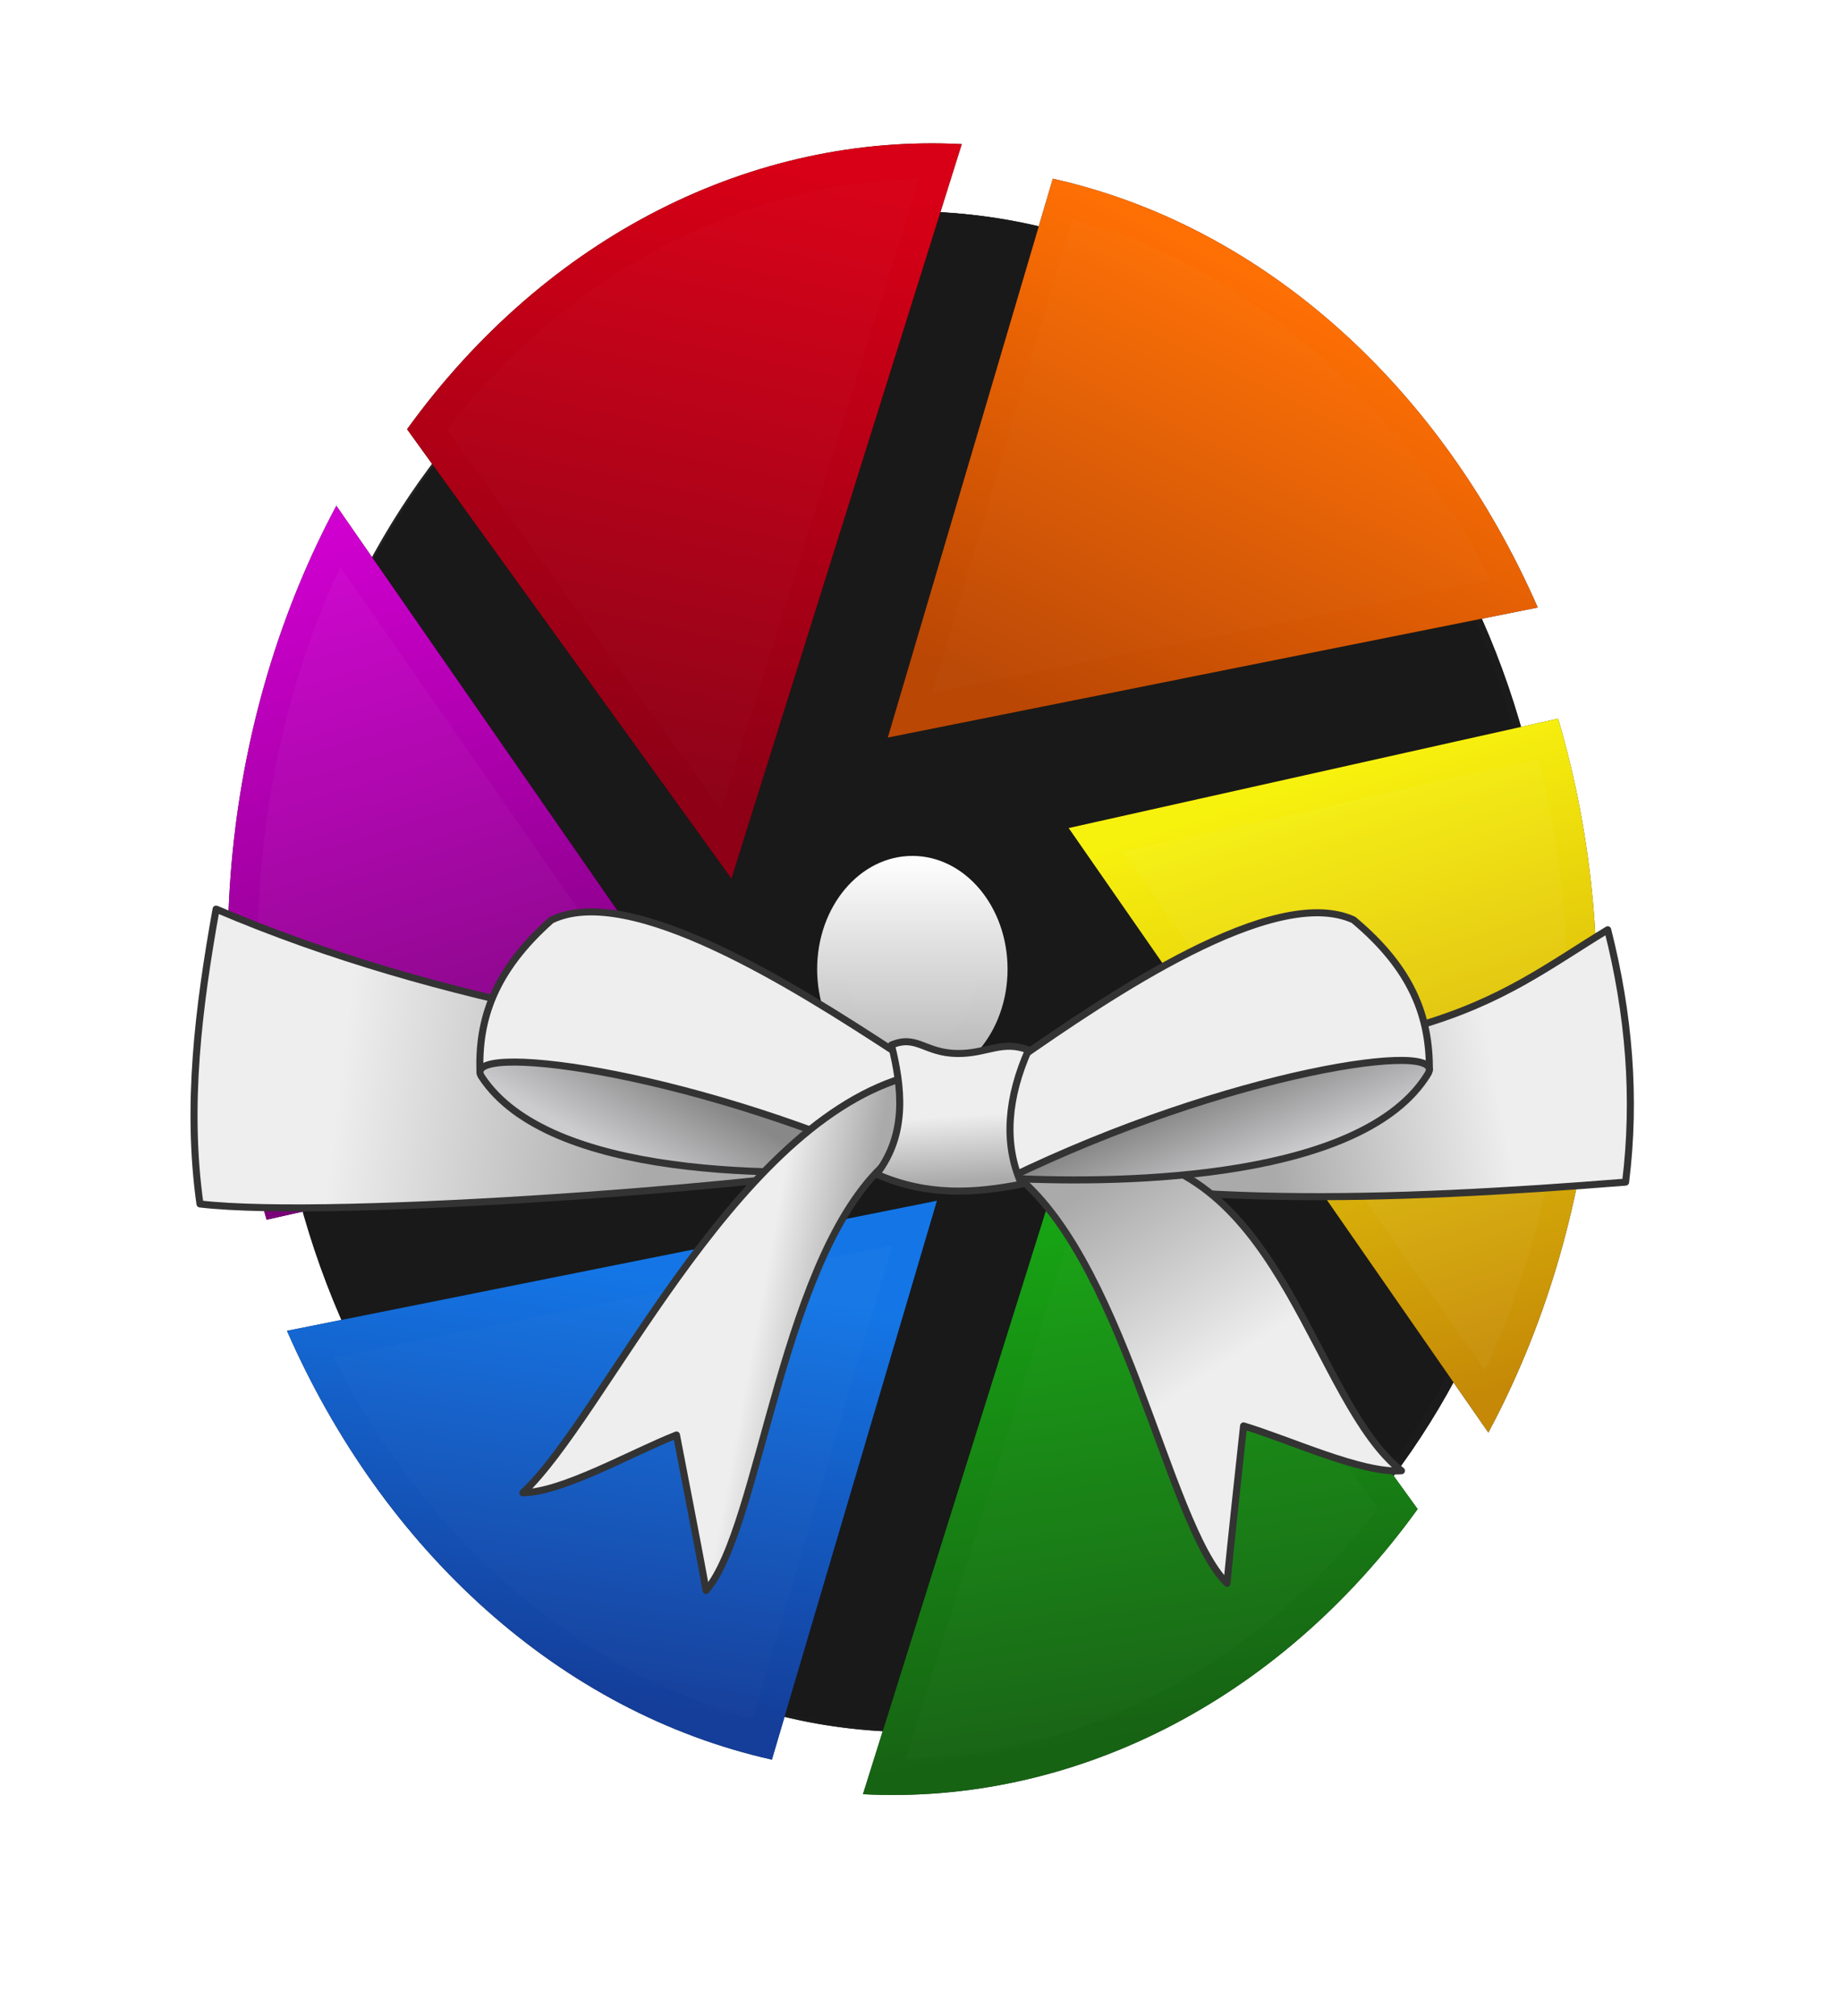 <?xml version="1.0" encoding="UTF-8" standalone="no"?>
<svg
   xmlns:dc="http://purl.org/dc/elements/1.1/"
   xmlns:cc="http://creativecommons.org/ns#"
   xmlns:rdf="http://www.w3.org/1999/02/22-rdf-syntax-ns#"
   xmlns:svg="http://www.w3.org/2000/svg"
   xmlns="http://www.w3.org/2000/svg"
   xmlns:xlink="http://www.w3.org/1999/xlink"
   xmlns:sodipodi="http://sodipodi.sourceforge.net/DTD/sodipodi-0.dtd"
   xmlns:inkscape="http://www.inkscape.org/namespaces/inkscape"
   viewBox="0 0 45.783 50.117"
   inkscape:export-ydpi="90.833572"
   inkscape:export-xdpi="90.833572"
   inkscape:export-filename="/home/houz/programming/darktable/darktable/data/pixmaps/idbutton-3.png"
   sodipodi:docname="idbutton-3.svg"
   inkscape:version="1.1-dev (c990a67cce, 2020-04-09)"
   version="1.1"
   id="svg2"
   height="50.117"
   width="45.783">
  <defs
     id="defs4">
    <linearGradient
       id="linearGradient4346"
       inkscape:collect="always">
      <stop
         id="stop4348"
         offset="0"
         style="stop-color:#cccccf;stop-opacity:1" />
      <stop
         id="stop4350"
         offset="1"
         style="stop-color:#888888;stop-opacity:1" />
    </linearGradient>
    <linearGradient
       id="linearGradient4338"
       inkscape:collect="always">
      <stop
         id="stop4340"
         offset="0"
         style="stop-color:#888888;stop-opacity:1" />
      <stop
         id="stop4342"
         offset="1"
         style="stop-color:#cccccf;stop-opacity:1" />
    </linearGradient>
    <linearGradient
       id="linearGradient4330"
       inkscape:collect="always">
      <stop
         id="stop4332"
         offset="0"
         style="stop-color:#eeeeee;stop-opacity:1" />
      <stop
         id="stop4334"
         offset="1"
         style="stop-color:#aaaaaa;stop-opacity:1" />
    </linearGradient>
    <linearGradient
       id="linearGradient4322"
       inkscape:collect="always">
      <stop
         id="stop4324"
         offset="0"
         style="stop-color:#eeeeee;stop-opacity:1" />
      <stop
         id="stop4326"
         offset="1"
         style="stop-color:#aaaaaa;stop-opacity:1" />
    </linearGradient>
    <linearGradient
       id="linearGradient4314"
       inkscape:collect="always">
      <stop
         id="stop4316"
         offset="0"
         style="stop-color:#eeeeee;stop-opacity:1" />
      <stop
         id="stop4318"
         offset="1"
         style="stop-color:#aaaaaa;stop-opacity:1" />
    </linearGradient>
    <linearGradient
       id="linearGradient4298"
       inkscape:collect="always">
      <stop
         id="stop4300"
         offset="0"
         style="stop-color:#aaaaaa;stop-opacity:1" />
      <stop
         id="stop4302"
         offset="1"
         style="stop-color:#eeeeee;stop-opacity:1" />
    </linearGradient>
    <linearGradient
       id="linearGradient4290"
       inkscape:collect="always">
      <stop
         id="stop4292"
         offset="0"
         style="stop-color:#aaaaaa;stop-opacity:1" />
      <stop
         id="stop4294"
         offset="1"
         style="stop-color:#eeeeee;stop-opacity:1" />
    </linearGradient>
    <inkscape:path-effect
       down_right_point="85.911,516.421"
       down_left_point="54.158,516.421"
       up_right_point="85.911,478.712"
       up_left_point="54.158,478.712"
       deform_type="Perspective"
       is_visible="true"
       Down_Right_Point="508.642,540.843"
       Down_Left_Point="54.239,518.721"
       Up_Right_Point="417.915,53.853"
       Up_Left_Point="155.857,59.284"
       id="path-effect4985"
       effect="perspective-envelope" />
    <inkscape:path-effect
       down_right_point="510,512"
       down_left_point="60,512"
       up_right_point="510,62"
       up_left_point="60,62"
       deform_type="Perspective"
       is_visible="true"
       Down_Right_Point="501.853,535.082"
       Down_Left_Point="84.44,526.936"
       Up_Right_Point="458.154,62"
       Up_Left_Point="103.205,62"
       id="path-effect4983"
       effect="perspective-envelope" />
    <inkscape:path-effect
       down_right_point="510,512"
       down_left_point="60,512"
       up_right_point="510,62"
       up_left_point="60,62"
       deform_type="Perspective"
       is_visible="true"
       Down_Right_Point="511.358,543.229"
       Down_Left_Point="66.789,516.073"
       Up_Right_Point="474.476,62"
       Up_Left_Point="106.085,62"
       id="path-effect4981"
       effect="perspective-envelope" />
    <inkscape:path-effect
       down_right_point="486.042,489.321"
       down_left_point="25.958,489.321"
       up_right_point="486.042,22.679"
       up_left_point="25.958,22.679"
       deform_type="Perspective"
       is_visible="true"
       Down_Right_Point="509.135,507.002"
       Down_Left_Point="4.792,534.406"
       Up_Right_Point="429.161,21.761"
       Up_Left_Point="83.756,7.083"
       id="path-effect4972"
       effect="perspective-envelope" />
    <inkscape:path-effect
       down_right_point="475.996,479.312"
       down_left_point="36.002,479.312"
       up_right_point="475.996,32.688"
       up_left_point="36.002,32.688"
       deform_type="Envelope deformation"
       is_visible="true"
       Down_Right_Point="464.503,488.579"
       Down_Left_Point="50.274,493.584"
       Up_Right_Point="423.257,19.713"
       Up_Left_Point="102.855,21.011"
       id="path-effect4961"
       effect="perspective-envelope" />
    <inkscape:path-effect
       down_right_point="486.042,489.321"
       down_left_point="25.958,489.321"
       up_right_point="486.042,22.679"
       up_left_point="25.958,22.679"
       deform_type="Envelope deformation"
       is_visible="true"
       Down_Right_Point="492.464,495.743"
       Down_Left_Point="26.876,498.495"
       Up_Right_Point="404.39,10.752"
       Up_Left_Point="95.683,17.174"
       id="path-effect4950"
       effect="perspective-envelope" />
    <linearGradient
       id="linearGradient4206">
      <stop
         id="stop4208"
         offset="0"
         style="stop-color:#ffffff;stop-opacity:1" />
      <stop
         id="stop4210"
         offset="1"
         style="stop-color:#b0b0b0;stop-opacity:1" />
    </linearGradient>
    <linearGradient
       id="linearGradient4209">
      <stop
         id="stop4211"
         offset="0"
         style="stop-color:#ffffff;stop-opacity:1" />
      <stop
         id="stop4213"
         offset="1"
         style="stop-color:#ffffff;stop-opacity:0" />
    </linearGradient>
    <linearGradient
       id="linearGradient4163">
      <stop
         id="stop4165"
         offset="0"
         style="stop-color:#ff7004;stop-opacity:1" />
      <stop
         id="stop4167"
         offset="1"
         style="stop-color:#ba4704;stop-opacity:1" />
    </linearGradient>
    <linearGradient
       id="linearGradient4153">
      <stop
         id="stop4155"
         offset="0"
         style="stop-color:#d70016;stop-opacity:1" />
      <stop
         id="stop4157"
         offset="1"
         style="stop-color:#8d0016;stop-opacity:1" />
    </linearGradient>
    <linearGradient
       id="linearGradient4143">
      <stop
         id="stop4145"
         offset="0"
         style="stop-color:#d000d0;stop-opacity:1" />
      <stop
         id="stop4147"
         offset="1"
         style="stop-color:#760076;stop-opacity:1" />
    </linearGradient>
    <linearGradient
       id="linearGradient4133">
      <stop
         id="stop4135"
         offset="0"
         style="stop-color:#1476e6;stop-opacity:1" />
      <stop
         id="stop4137"
         offset="1"
         style="stop-color:#143e9a;stop-opacity:1" />
    </linearGradient>
    <linearGradient
       id="linearGradient4123">
      <stop
         id="stop4125"
         offset="0"
         style="stop-color:#17b414;stop-opacity:1" />
      <stop
         id="stop4127"
         offset="1"
         style="stop-color:#176314;stop-opacity:1" />
    </linearGradient>
    <linearGradient
       id="linearGradient4105">
      <stop
         id="stop4107"
         offset="0"
         style="stop-color:#f7f10e;stop-opacity:1" />
      <stop
         id="stop4109"
         offset="1"
         style="stop-color:#c58907;stop-opacity:1" />
    </linearGradient>
    <filter
       style="color-interpolation-filters:sRGB"
       id="filter4107"
       inkscape:collect="always">
      <feGaussianBlur
         id="feGaussianBlur4109"
         stdDeviation="9"
         inkscape:collect="always" />
    </filter>
    <filter
       id="filter3902"
       inkscape:collect="always">
      <feGaussianBlur
         id="feGaussianBlur3904"
         stdDeviation="9"
         inkscape:collect="always" />
    </filter>
    <linearGradient
       gradientTransform="translate(1.875,-533.766)"
       y2="726.388"
       x2="318.297"
       y1="593.388"
       x1="372.859"
       gradientUnits="userSpaceOnUse"
       id="linearGradient3885"
       xlink:href="#linearGradient4163"
       inkscape:collect="always" />
    <linearGradient
       y2="683.489"
       x2="454.048"
       y1="637.059"
       x1="277.627"
       gradientTransform="rotate(60,717.317,524.507)"
       gradientUnits="userSpaceOnUse"
       id="linearGradient3907"
       xlink:href="#linearGradient4105"
       inkscape:collect="always" />
    <linearGradient
       y2="612.484"
       x2="401.186"
       y1="725.269"
       x1="253.838"
       gradientTransform="rotate(120,409.147,523.424)"
       gradientUnits="userSpaceOnUse"
       id="linearGradient3911"
       xlink:href="#linearGradient4123"
       inkscape:collect="always" />
    <linearGradient
       y2="581.766"
       x2="342.125"
       y1="701.766"
       x1="326.125"
       gradientTransform="rotate(180,255.062,522.883)"
       gradientUnits="userSpaceOnUse"
       id="linearGradient3915"
       xlink:href="#linearGradient4133"
       inkscape:collect="always" />
    <linearGradient
       y2="643.987"
       x2="273.627"
       y1="694.418"
       x1="456.976"
       gradientTransform="rotate(-120,100.977,522.342)"
       gradientUnits="userSpaceOnUse"
       id="linearGradient3919"
       xlink:href="#linearGradient4143"
       inkscape:collect="always" />
    <linearGradient
       y2="710.341"
       x2="263.694"
       y1="650.053"
       x1="432.115"
       gradientTransform="rotate(-60,-207.193,521.259)"
       gradientUnits="userSpaceOnUse"
       id="linearGradient3923"
       xlink:href="#linearGradient4153"
       inkscape:collect="always" />
    <filter
       height="1.282"
       y="-0.141"
       width="1.204"
       x="-0.102"
       id="filter3999"
       inkscape:collect="always">
      <feGaussianBlur
         id="feGaussianBlur4001"
         stdDeviation="9.267"
         inkscape:collect="always" />
    </filter>
    <filter
       height="1.214"
       y="-0.107"
       width="1.239"
       x="-0.119"
       id="filter4007"
       inkscape:collect="always">
      <feGaussianBlur
         id="feGaussianBlur4009"
         stdDeviation="9.267"
         inkscape:collect="always" />
    </filter>
    <filter
       height="1.282"
       y="-0.141"
       width="1.204"
       x="-0.102"
       id="filter4011"
       inkscape:collect="always">
      <feGaussianBlur
         id="feGaussianBlur4013"
         stdDeviation="9.267"
         inkscape:collect="always" />
    </filter>
    <filter
       height="1.221"
       y="-0.11"
       width="1.251"
       x="-0.125"
       id="filter4015"
       inkscape:collect="always">
      <feGaussianBlur
         id="feGaussianBlur4017"
         stdDeviation="9.267"
         inkscape:collect="always" />
    </filter>
    <filter
       height="1.214"
       y="-0.107"
       width="1.239"
       x="-0.119"
       id="filter4019"
       inkscape:collect="always">
      <feGaussianBlur
         id="feGaussianBlur4021"
         stdDeviation="9.267"
         inkscape:collect="always" />
    </filter>
    <linearGradient
       gradientUnits="userSpaceOnUse"
       y2="288"
       x2="256"
       y1="224"
       x1="256"
       id="linearGradient4212"
       xlink:href="#linearGradient4206"
       inkscape:collect="always" />
    <filter
       height="1.221"
       y="-0.111"
       width="1.251"
       x="-0.126"
       id="filter4245"
       inkscape:collect="always">
      <feGaussianBlur
         id="feGaussianBlur4247"
         stdDeviation="9.291"
         inkscape:collect="always" />
    </filter>
    <filter
       height="1.235"
       y="-0.118"
       width="1.235"
       x="-0.118"
       id="filter4257"
       inkscape:collect="always">
      <feGaussianBlur
         id="feGaussianBlur4259"
         stdDeviation="3.136"
         inkscape:collect="always" />
    </filter>
    <filter
       id="filter4308"
       inkscape:collect="always">
      <feGaussianBlur
         id="feGaussianBlur4310"
         stdDeviation="4.831"
         inkscape:collect="always" />
    </filter>
    <filter
       id="filter4312"
       inkscape:collect="always">
      <feGaussianBlur
         id="feGaussianBlur4314"
         stdDeviation="4.819"
         inkscape:collect="always" />
    </filter>
    <filter
       id="filter4320"
       inkscape:collect="always">
      <feGaussianBlur
         id="feGaussianBlur4322"
         stdDeviation="4.825"
         inkscape:collect="always" />
    </filter>
    <filter
       id="filter4328"
       inkscape:collect="always">
      <feGaussianBlur
         id="feGaussianBlur4330"
         stdDeviation="5.057"
         inkscape:collect="always" />
    </filter>
    <filter
       id="filter4336"
       inkscape:collect="always">
      <feGaussianBlur
         id="feGaussianBlur4338"
         stdDeviation="5.057"
         inkscape:collect="always" />
    </filter>
    <filter
       id="filter4344"
       inkscape:collect="always">
      <feGaussianBlur
         id="feGaussianBlur4346"
         stdDeviation="4.822"
         inkscape:collect="always" />
    </filter>
    <filter
       id="filter4348"
       inkscape:collect="always">
      <feGaussianBlur
         id="feGaussianBlur4350"
         stdDeviation="1.758"
         inkscape:collect="always" />
    </filter>
    <linearGradient
       gradientTransform="matrix(0.088,0,0,0.088,22.649,479.052)"
       gradientUnits="userSpaceOnUse"
       y2="296.997"
       x2="395.038"
       y1="308.829"
       x1="329.71"
       id="linearGradient4296"
       xlink:href="#linearGradient4290"
       inkscape:collect="always" />
    <linearGradient
       gradientTransform="matrix(0.088,0,0,0.088,22.649,479.052)"
       gradientUnits="userSpaceOnUse"
       y2="374.596"
       x2="313.229"
       y1="322.764"
       x1="278.654"
       id="linearGradient4304"
       xlink:href="#linearGradient4298"
       inkscape:collect="always" />
    <linearGradient
       gradientTransform="matrix(0.088,0,0,0.088,22.649,479.052)"
       gradientUnits="userSpaceOnUse"
       y2="325.937"
       x2="216.681"
       y1="321.43"
       x1="192.234"
       id="linearGradient4320"
       xlink:href="#linearGradient4314"
       inkscape:collect="always" />
    <linearGradient
       gradientTransform="matrix(0.088,0,0,0.088,22.649,479.052)"
       gradientUnits="userSpaceOnUse"
       y2="300.176"
       x2="155.617"
       y1="289.472"
       x1="67.429"
       id="linearGradient4328"
       xlink:href="#linearGradient4322"
       inkscape:collect="always" />
    <linearGradient
       gradientTransform="matrix(0.088,0,0,0.088,22.649,479.052)"
       gradientUnits="userSpaceOnUse"
       y2="320.535"
       x2="241.286"
       y1="301.943"
       x1="240.131"
       id="linearGradient4336"
       xlink:href="#linearGradient4330"
       inkscape:collect="always" />
    <linearGradient
       gradientTransform="matrix(0.088,0,0,0.088,22.649,479.052)"
       gradientUnits="userSpaceOnUse"
       y2="318.778"
       x2="322.83"
       y1="295.679"
       x1="313.056"
       id="linearGradient4344"
       xlink:href="#linearGradient4338"
       inkscape:collect="always" />
    <linearGradient
       gradientTransform="matrix(0.088,0,0,0.088,22.649,479.052)"
       gradientUnits="userSpaceOnUse"
       y2="288.612"
       x2="156.351"
       y1="311.71"
       x1="143.436"
       id="linearGradient4352"
       xlink:href="#linearGradient4346"
       inkscape:collect="always" />
  </defs>
  <sodipodi:namedview
     inkscape:object-nodes="true"
     inkscape:object-paths="true"
     inkscape:snap-tangential="true"
     inkscape:snap-global="false"
     fit-margin-bottom="0"
     fit-margin-right="0"
     fit-margin-left="0"
     fit-margin-top="0"
     inkscape:guide-bbox="true"
     showguides="false"
     inkscape:window-maximized="1"
     inkscape:window-y="27"
     inkscape:window-x="0"
     inkscape:window-height="1053"
     inkscape:window-width="1920"
     showgrid="false"
     inkscape:current-layer="layer6"
     inkscape:document-units="px"
     inkscape:cy="34.883152"
     inkscape:cx="12.619367"
     inkscape:zoom="11.205425"
     inkscape:pageshadow="2"
     inkscape:pageopacity="0.0"
     borderopacity="1.0"
     bordercolor="#666666"
     pagecolor="#ffffff"
     id="base">
    <inkscape:grid
       originy="11.579"
       originx="-47.46"
       snapvisiblegridlinesonly="true"
       enabled="true"
       visible="true"
       empspacing="4"
       id="grid3906"
       type="xygrid" />
    <sodipodi:guide
       inkscape:locked="false"
       id="guide4171"
       position="208.54,523.579"
       orientation="1,0" />
    <sodipodi:guide
       inkscape:locked="false"
       id="guide4173"
       position="-47.46,267.579"
       orientation="0,1" />
  </sodipodi:namedview>
  <g
     transform="translate(-47.46,-473.461)"
     inkscape:label="Backdrop"
     id="layer3"
     inkscape:groupmode="layer">
    <path
       sodipodi:arc-type="arc"
       inkscape:path-effect="#path-effect4981"
       sodipodi:open="true"
       sodipodi:end="6.2212787"
       sodipodi:start="0"
       transform="matrix(0.071,0,0,0.084,49.925,473.516)"
       d="M 510,287 C 510,409.906 411.374,510.071 288.482,511.973 165.59,513.875 63.912,416.811 60.108,293.963 56.304,171.116 151.783,67.947 274.557,62.242 397.331,56.538 501.965,150.409 509.569,273.08"
       sodipodi:ry="225"
       sodipodi:rx="225"
       sodipodi:cy="287"
       sodipodi:cx="285"
       id="path3947"
       style="opacity:0.95;fill:#1a1a1a;stroke-width:1.09;filter:url(#filter4107)"
       sodipodi:type="arc" />
    <path
       sodipodi:arc-type="arc"
       inkscape:path-effect="#path-effect4983"
       sodipodi:open="true"
       sodipodi:end="6.2212787"
       sodipodi:start="0"
       transform="matrix(0.071,0,0,0.084,49.925,473.516)"
       d="M 510,287 C 510,409.906 411.374,510.071 288.482,511.973 165.59,513.875 63.912,416.811 60.108,293.963 56.304,171.116 151.783,67.947 274.557,62.242 397.331,56.538 501.965,150.409 509.569,273.08"
       sodipodi:ry="225"
       sodipodi:rx="225"
       sodipodi:cy="287"
       sodipodi:cx="285"
       id="path3892"
       style="opacity:0.95;fill:#1a1a1a;stroke-width:1.09;filter:url(#filter3902)"
       sodipodi:type="arc" />
    <path
       sodipodi:arc-type="arc"
       inkscape:path-effect="#path-effect4985"
       sodipodi:type="arc"
       style="opacity:0.95;fill:#1a1a1a;stroke-width:0.084"
       id="path3021"
       sodipodi:cx="70.03476"
       sodipodi:cy="497.56638"
       sodipodi:rx="15.876391"
       sodipodi:ry="18.854601"
       d="m 85.911,497.566 c 0,10.299 -6.959,18.693 -15.631,18.852 -8.671,0.159 -15.846,-7.974 -16.114,-18.269 -0.268,-10.294 6.469,-18.94 15.132,-19.418 8.663,-0.478 16.046,7.388 16.583,17.668"
       sodipodi:start="0"
       sodipodi:end="6.2212787"
       sodipodi:open="true" />
  </g>
  <g
     transform="translate(-47.46,-473.461)"
     style="opacity:0.816"
     inkscape:label="Blades Shadows New"
     id="layer9"
     inkscape:groupmode="layer">
    <g
       style="stroke-width:1.09"
       transform="matrix(0.074,0,0,0.088,51.205,475.029)"
       inkscape:path-effect="#path-effect4972"
       id="g4963">
      <path
         inkscape:original-d="m 303.20313,32.6687 -55.46875,157.90625 218.4375,-36.75 C 433.81752,91.69016 374.21313,46.03153 303.20313,32.6687 Z"
         inkscape:transform-center-y="-144.37817"
         inkscape:transform-center-x="-100.95313"
         inkscape:connector-curvature="0"
         id="path3951"
         d="m 303.203,32.669 -55.469,157.906 218.438,-36.75 C 433.818,91.69 374.213,46.032 303.203,32.669 Z"
         style="fill:#000000;filter:url(#filter3999)" />
      <path
         inkscape:original-d="m 473.01214,185.21346 -164.4852,30.91578 141.04518,170.79742 c 37.63313,-59.08709 47.37247,-133.53532 23.44002,-201.7132 z"
         style="fill:#000000;filter:url(#filter4245)"
         d="m 473.012,185.213 -164.485,30.916 141.045,170.797 c 37.633,-59.087 47.372,-133.535 23.44,-201.713 z"
         id="path3953"
         inkscape:connector-curvature="0"
         inkscape:transform-center-x="-141.28433"
         inkscape:transform-center-y="30.070065" />
      <path
         inkscape:original-d="M 425.80901,408.54475 316.79256,281.55428 239.40024,489.1017 c 69.98749,3.0477 139.33122,-25.7419 186.40877,-80.55695 z"
         inkscape:transform-center-y="129.43772"
         inkscape:transform-center-x="-76.604625"
         inkscape:connector-curvature="0"
         id="path3955"
         d="M 425.809,408.545 316.793,281.554 239.4,489.102 c 69.987,3.048 139.331,-25.742 186.409,-80.557 z"
         style="fill:#000000;filter:url(#filter4007)" />
      <path
         inkscape:original-d="M 208.79687,479.33129 264.26562,321.42504 45.828123,358.17503 c 32.354359,62.1348 91.958747,107.79343 162.968747,121.15626 z"
         style="fill:#000000;filter:url(#filter4011)"
         d="M 208.797,479.331 264.266,321.425 45.828,358.175 c 32.354,62.135 91.959,107.793 162.969,121.156 z"
         id="path3957"
         inkscape:connector-curvature="0"
         inkscape:transform-center-x="100.95313"
         inkscape:transform-center-y="144.37817" />
      <path
         inkscape:original-d="M 38.987861,326.78653 203.47306,295.87075 62.427886,125.07333 C 24.794751,184.16042 15.055411,258.60865 38.987861,326.78653 Z"
         inkscape:transform-center-y="-30.070065"
         inkscape:transform-center-x="141.28433"
         inkscape:connector-curvature="0"
         id="path3959"
         d="M 38.988,326.787 203.473,295.871 62.428,125.073 C 24.795,184.16 15.055,258.609 38.988,326.787 Z"
         style="fill:#000000;filter:url(#filter4015)" />
      <path
         inkscape:original-d="M 86.190993,103.45524 195.20744,230.44571 272.59976,22.898294 C 202.61227,19.850588 133.26854,48.640187 86.190993,103.45524 Z"
         style="fill:#000000;filter:url(#filter4019)"
         d="M 86.191,103.455 195.207,230.446 272.6,22.898 C 202.612,19.851 133.269,48.64 86.191,103.455 Z"
         id="path3961"
         inkscape:connector-curvature="0"
         inkscape:transform-center-x="76.604624"
         inkscape:transform-center-y="-129.43772" />
      <circle
         id="path4249"
         style="fill:#000000;filter:url(#filter4257)"
         cx="256"
         cy="256"
         r="32" />
    </g>
  </g>
  <g
     transform="translate(-47.46,-473.461)"
     inkscape:label="Blades New"
     id="layer2"
     inkscape:groupmode="layer">
    <g
       style="stroke-width:1.09"
       transform="matrix(0.074,0,0,0.088,51.205,475.029)"
       inkscape:path-effect="#path-effect4950"
       id="g4941">
      <path
         inkscape:original-d="m 303.20313,32.6687 -55.46875,157.90625 218.4375,-36.75 C 433.81752,91.69016 374.21313,46.03153 303.20313,32.6687 Z"
         style="fill:url(#linearGradient3885)"
         d="m 303.203,32.669 -55.469,157.906 218.438,-36.75 C 433.818,91.69 374.213,46.032 303.203,32.669 Z"
         id="path3902"
         inkscape:connector-curvature="0"
         inkscape:transform-center-x="-100.95313"
         inkscape:transform-center-y="-144.37817" />
      <path
         inkscape:original-d="m 473.01214,185.21346 -164.4852,30.91578 141.04518,170.79742 c 37.63313,-59.08709 47.37247,-133.53532 23.44002,-201.7132 z"
         inkscape:transform-center-y="30.070065"
         inkscape:transform-center-x="-141.28433"
         inkscape:connector-curvature="0"
         id="path3905"
         d="m 473.012,185.213 -164.485,30.916 141.045,170.797 c 37.633,-59.087 47.372,-133.535 23.44,-201.713 z"
         style="fill:url(#linearGradient3907)" />
      <path
         inkscape:original-d="M 425.80901,408.54475 316.79256,281.55428 239.40024,489.1017 c 69.98749,3.0477 139.33122,-25.7419 186.40877,-80.55695 z"
         style="fill:url(#linearGradient3911)"
         d="M 425.809,408.545 316.793,281.554 239.4,489.102 c 69.987,3.048 139.331,-25.742 186.409,-80.557 z"
         id="path3909"
         inkscape:connector-curvature="0"
         inkscape:transform-center-x="-76.604625"
         inkscape:transform-center-y="129.43772" />
      <path
         inkscape:original-d="M 208.79687,479.33129 264.26562,321.42504 45.828123,358.17503 c 32.354359,62.1348 91.958747,107.79343 162.968747,121.15626 z"
         inkscape:transform-center-y="144.37817"
         inkscape:transform-center-x="100.95313"
         inkscape:connector-curvature="0"
         id="path3913"
         d="M 208.797,479.331 264.266,321.425 45.828,358.175 c 32.354,62.135 91.959,107.793 162.969,121.156 z"
         style="fill:url(#linearGradient3915)" />
      <path
         inkscape:original-d="M 38.987861,326.78653 203.47306,295.87075 62.427886,125.07333 C 24.794751,184.16042 15.055411,258.60865 38.987861,326.78653 Z"
         style="fill:url(#linearGradient3919)"
         d="M 38.988,326.787 203.473,295.871 62.428,125.073 C 24.795,184.16 15.055,258.609 38.988,326.787 Z"
         id="path3917"
         inkscape:connector-curvature="0"
         inkscape:transform-center-x="141.28433"
         inkscape:transform-center-y="-30.070065" />
      <path
         inkscape:original-d="M 86.190993,103.45524 195.20744,230.44571 272.59976,22.898294 C 202.61227,19.850588 133.26854,48.640187 86.190993,103.45524 Z"
         inkscape:transform-center-y="-129.43772"
         inkscape:transform-center-x="76.604624"
         inkscape:connector-curvature="0"
         id="path3921"
         d="M 86.191,103.455 195.207,230.446 272.6,22.898 C 202.612,19.851 133.269,48.64 86.191,103.455 Z"
         style="fill:url(#linearGradient3923)" />
      <circle
         style="fill:url(#linearGradient4212)"
         id="path4204"
         cx="256"
         cy="256"
         r="32" />
    </g>
  </g>
  <g
     transform="translate(-47.46,-473.461)"
     style="opacity:0.5"
     inkscape:label="Blades Blur New"
     id="layer6"
     inkscape:groupmode="layer">
    <g
       style="stroke-width:1.09"
       transform="matrix(0.074,0,0,0.088,51.205,475.029)"
       inkscape:path-effect="#path-effect4961"
       id="g4952">
      <path
         inkscape:original-d="m 262.75,177.90625 c 62.52323,-10.73321 125.19451,-20.60368 187.625,-31.875 C 419.71999,95.155323 367.86385,57.206218 309.65625,44.25 294.02083,88.802083 278.38542,133.35417 262.75,177.90625 Z"
         style="opacity:0.15;fill:#ffffff;filter:url(#filter4312)"
         d="m 262.75,177.906 c 62.523,-10.733 125.195,-20.604 187.625,-31.875 C 419.72,95.155 367.864,57.206 309.656,44.25 294.021,88.802 278.385,133.354 262.75,177.906 Z"
         id="path4023"
         inkscape:connector-curvature="0" />
      <path
         inkscape:original-d="m 327.03125,222.84375 c 40.52329,48.7881 80.41434,98.10187 121.40625,146.5 28.72085,-51.924 35.59327,-115.91001 17.78125,-172.71875 -46.39583,8.73958 -92.79167,17.47917 -139.1875,26.21875 z"
         style="opacity:0.25;fill:#ffffff;filter:url(#filter4320)"
         d="m 327.031,222.844 c 40.523,48.788 80.414,98.102 121.406,146.5 28.721,-51.924 35.593,-115.91 17.781,-172.719 -46.396,8.74 -92.792,17.479 -139.188,26.219 z"
         id="path4025"
         inkscape:connector-curvature="0" />
      <path
         inkscape:original-d="m 253.6875,479.3125 c 59.78567,-1.05071 118.43027,-27.00522 158.75,-70.875 -30.73958,-35.83333 -61.47917,-71.66667 -92.21875,-107.5 -22.17708,59.45833 -44.35417,118.91667 -66.53125,178.375 z"
         style="opacity:0.15;fill:#ffffff;filter:url(#filter4336)"
         d="m 253.688,479.312 c 59.786,-1.051 118.43,-27.005 158.75,-70.875 l -92.219,-107.5 c -22.177,59.458 -44.354,118.917 -66.531,178.375 z"
         id="path4027"
         inkscape:connector-curvature="0" />
      <path
         inkscape:original-d="M 61.4375,365.6875 C 92.010813,416.62413 143.95272,454.72618 202.34375,467.75 217.97917,423.19792 233.61458,378.64583 249.25,334.09375 186.64583,344.625 124.04167,355.15625 61.4375,365.6875 Z"
         style="opacity:0.15;fill:#ffffff;filter:url(#filter4344)"
         d="M 61.438,365.688 C 92.011,416.624 143.953,454.726 202.344,467.75 217.979,423.198 233.615,378.646 249.25,334.094 Z"
         id="path4029"
         inkscape:connector-curvature="0" />
      <path
         inkscape:original-d="M 63.25,143.21875 C 34.736871,195.07118 28.061243,258.83927 45.78125,315.375 c 46.416667,-8.73958 92.83333,-17.47917 139.25,-26.21875 -40.4375,-48.9375 -80.875,-97.875 -121.3125,-146.8125 z"
         style="opacity:0.25;fill:#ffffff;filter:url(#filter4308)"
         d="M 63.25,143.219 C 34.737,195.071 28.061,258.839 45.781,315.375 c 46.417,-8.74 92.833,-17.479 139.25,-26.219 L 63.719,142.344 Z"
         id="path4031"
         inkscape:connector-curvature="0" />
      <path
         inkscape:original-d="m 257.71875,32.71875 c -59.39755,1.052231 -117.93041,27.160989 -158.1875,70.8125 30.75,35.84375 61.5,71.6875 92.25,107.53125 22.17708,-59.45833 44.35417,-118.916667 66.53125,-178.375 z"
         style="opacity:0.15;fill:#ffffff;filter:url(#filter4328)"
         d="m 257.719,32.719 c -59.398,1.052 -117.93,27.161 -158.188,70.812 l 92.25,107.531 C 213.958,151.604 236.135,92.146 258.312,32.688 Z"
         id="path4033"
         inkscape:connector-curvature="0" />
      <path
         inkscape:original-d="m 254.78125,234.03125 c -17.8789,-0.18647 -28.23464,25.62892 -14.5625,37.5 10.37034,10.67035 31.40662,7.50652 36.21875,-7.15625 5.24155,-12.60382 -3.31381,-29.03594 -17.28125,-30.15625 -1.45106,-0.20321 -2.91063,-0.2824 -4.375,-0.1875 z"
         style="opacity:0.15;fill:#ffffff;filter:url(#filter4348)"
         d="m 254.781,234.031 c -17.879,-0.186 -28.235,25.629 -14.562,37.5 10.37,10.67 31.407,7.507 36.219,-7.156 5.242,-12.604 -3.314,-29.036 -17.281,-30.156 -1.451,-0.203 -2.911,-0.282 -4.375,-0.188 z"
         id="path4214"
         inkscape:connector-curvature="0" />
    </g>
  </g>
  <g
     transform="translate(-20.119,-477.872)"
     inkscape:label="ribbon"
     id="layer1"
     inkscape:groupmode="layer">
    <path
       sodipodi:nodetypes="ccccc"
       inkscape:connector-curvature="0"
       id="path3436"
       d="m 25.494,500.475 c 5.673,2.417 11.643,3.244 17.814,4.042 -0.052,0.777 0.42,1.433 -0.6,2.197 -3.048,0.627 -14.3,1.482 -17.616,1.092 -0.344,-2.444 -0.037,-4.888 0.401,-7.331 z"
       style="color:#000000;overflow:visible;color-interpolation-filters:linearRGB;fill:url(#linearGradient4328);stroke:#333333;stroke-width:0.175;stroke-linecap:round;stroke-linejoin:round;image-rendering:auto;text-rendering:auto;enable-background:accumulate" />
    <path
       sodipodi:nodetypes="ccccc"
       inkscape:connector-curvature="0"
       id="path3438"
       d="m 60.1,500.989 c -2.994,1.825 -4.385,3.452 -15.958,3.384 l 0.272,2.322 c 4.465,1.239 10.313,1.031 16.131,0.568 0.26,-2.092 0.086,-4.183 -0.445,-6.275 z"
       style="color:#000000;overflow:visible;color-interpolation-filters:linearRGB;fill:url(#linearGradient4296);stroke:#333333;stroke-width:0.175;stroke-linecap:round;stroke-linejoin:round;image-rendering:auto;text-rendering:auto;enable-background:accumulate" />
    <path
       sodipodi:nodetypes="cccccc"
       inkscape:connector-curvature="0"
       id="path4282"
       d="m 47.86,506.567 c 4.182,0.393 4.945,6.163 7.111,7.872 -0.986,0.07 -2.753,-0.762 -3.926,-1.115 -0.08,0.754 -0.332,3.03 -0.412,3.914 -1.503,-1.471 -2.572,-8.302 -5.485,-10.321 z"
       style="color:#000000;overflow:visible;color-interpolation-filters:linearRGB;fill:url(#linearGradient4304);stroke:#333333;stroke-width:0.175;stroke-linecap:round;stroke-linejoin:round;image-rendering:auto;text-rendering:auto;enable-background:accumulate" />
    <path
       sodipodi:nodetypes="ccccc"
       inkscape:connector-curvature="0"
       id="path4270"
       d="m 45.385,504.243 c 2.335,-1.626 6.412,-4.403 8.393,-3.501 1.466,1.224 1.892,2.415 1.888,3.726 l -10.465,2.7 c -0.172,-1.004 -0.349,-1.921 0.184,-2.925 z"
       style="color:#000000;overflow:visible;color-interpolation-filters:linearRGB;fill:#eeeeee;stroke:#333333;stroke-width:0.175;stroke-linecap:round;stroke-linejoin:round;image-rendering:auto;text-rendering:auto;enable-background:accumulate" />
    <path
       sodipodi:nodetypes="csc"
       inkscape:connector-curvature="0"
       id="path4268"
       d="m 45.2,507.167 c 5.49,-2.666 10.963,-3.464 10.428,-2.592 -1.59,2.595 -7.389,2.744 -10.428,2.592 z"
       style="color:#000000;overflow:visible;color-interpolation-filters:linearRGB;fill:url(#linearGradient4344);stroke:#333333;stroke-width:0.175;stroke-linecap:round;stroke-linejoin:round;image-rendering:auto;text-rendering:auto;enable-background:accumulate" />
    <path
       style="color:#000000;overflow:visible;color-interpolation-filters:linearRGB;fill:#eeeeee;stroke:#333333;stroke-width:0.175;stroke-linecap:round;stroke-linejoin:round;image-rendering:auto;text-rendering:auto;enable-background:accumulate"
       d="m 42.324,503.992 c -2.383,-1.554 -6.543,-4.205 -8.496,-3.243 -1.428,1.268 -1.817,2.472 -1.773,3.782 l 10.542,2.379 c 0.141,-1.008 0.29,-1.931 -0.273,-2.918 z"
       id="path4278"
       inkscape:connector-curvature="0"
       sodipodi:nodetypes="ccccc" />
    <path
       style="color:#000000;overflow:visible;color-interpolation-filters:linearRGB;fill:url(#linearGradient4352);stroke:#333333;stroke-width:0.175;stroke-linecap:round;stroke-linejoin:round;image-rendering:auto;text-rendering:auto;enable-background:accumulate"
       d="m 42.597,506.91 c -5.569,-2.497 -11.064,-3.127 -10.503,-2.271 1.668,2.545 7.469,2.516 10.503,2.271 z"
       id="path4280"
       inkscape:connector-curvature="0"
       sodipodi:nodetypes="csc" />
    <path
       style="color:#000000;overflow:visible;color-interpolation-filters:linearRGB;fill:url(#linearGradient4320);stroke:#333333;stroke-width:0.175;stroke-linecap:round;stroke-linejoin:round;image-rendering:auto;text-rendering:auto;enable-background:accumulate"
       d="m 42.569,504.674 c -4.333,1.332 -7.43,8.429 -9.447,10.313 0.988,-0.013 2.68,-0.988 3.82,-1.437 0.142,0.745 0.583,2.992 0.736,3.866 1.376,-1.591 1.873,-8.487 4.608,-10.741 0.901,-0.864 0.353,-1.136 0.282,-2 z"
       id="path4284"
       inkscape:connector-curvature="0"
       sodipodi:nodetypes="cccccc" />
    <path
       sodipodi:nodetypes="cscccc"
       inkscape:connector-curvature="0"
       id="path4245"
       d="m 42.288,503.854 c 0.632,-0.266 0.824,0.202 1.64,0.211 0.74,0.007 1.105,-0.342 1.769,-0.087 -0.512,1.153 -0.637,2.312 -0.173,3.335 -1.151,0.223 -2.325,0.313 -3.607,-0.247 0.783,-1.021 0.622,-2.19 0.371,-3.211 z"
       style="color:#000000;overflow:visible;color-interpolation-filters:linearRGB;fill:url(#linearGradient4336);stroke:#333333;stroke-width:0.175;stroke-linecap:round;stroke-linejoin:round;image-rendering:auto;text-rendering:auto;enable-background:accumulate" />
  </g>
</svg>
